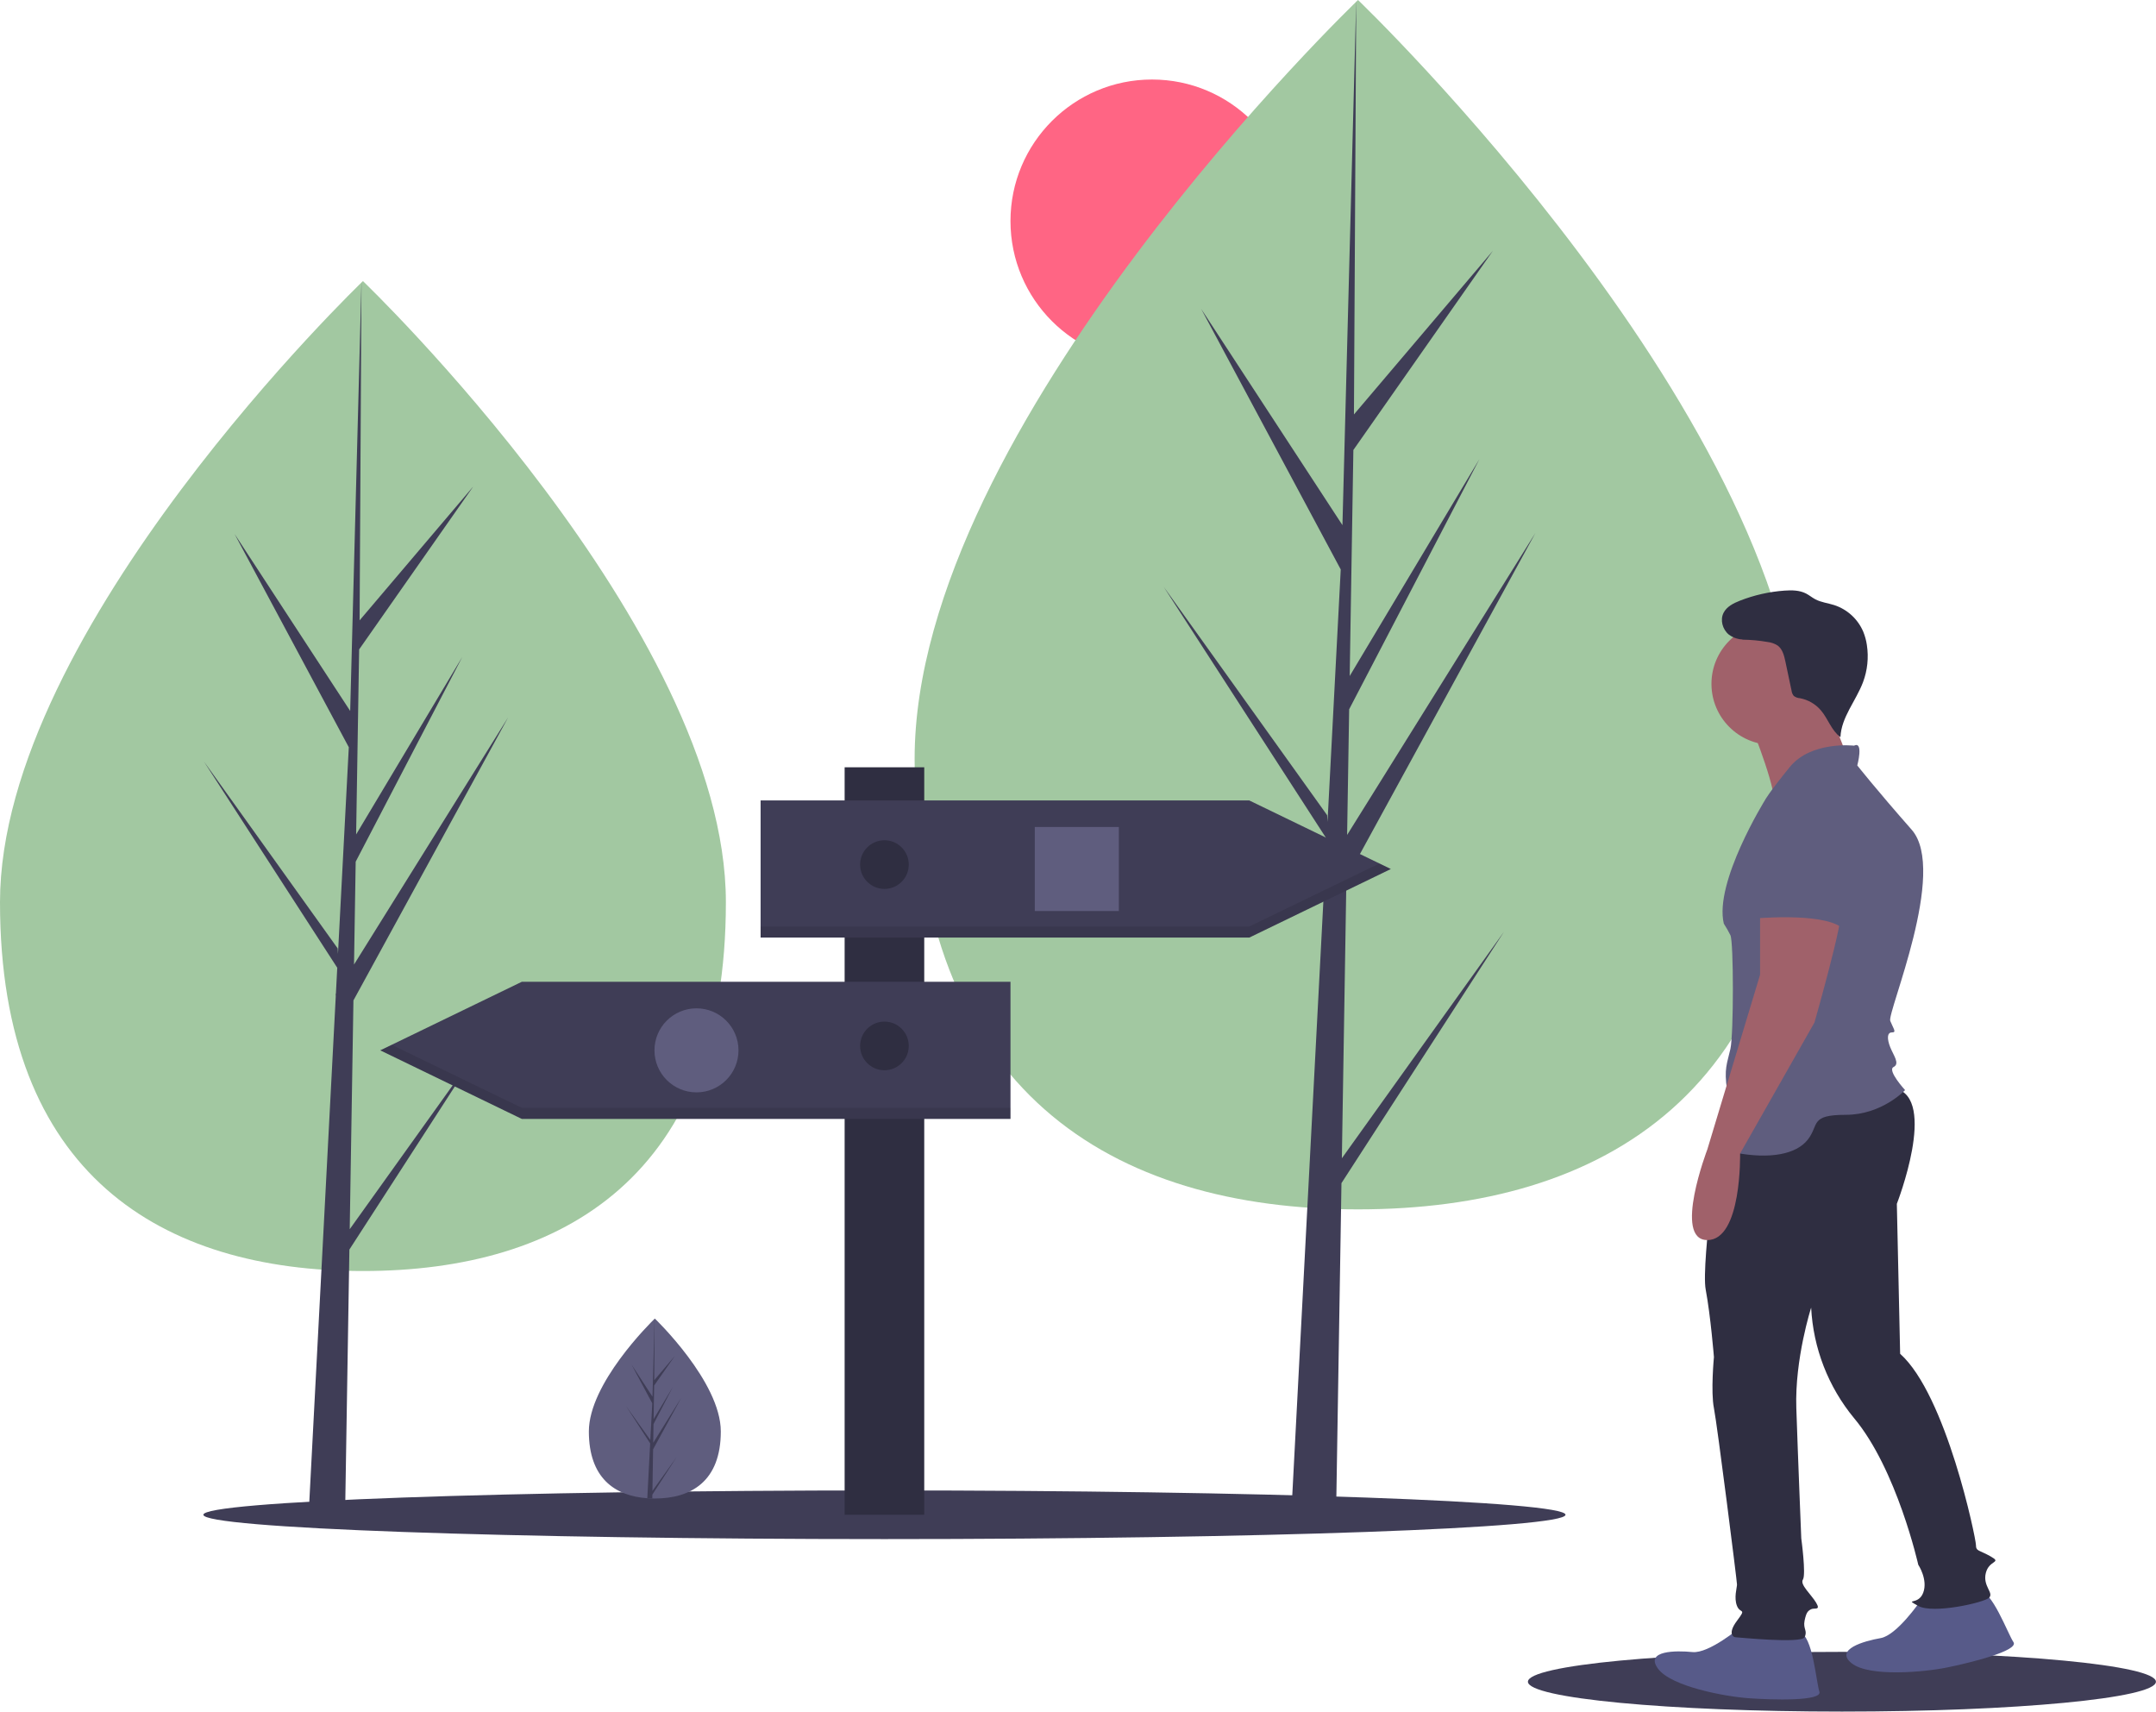 <svg width="975" height="774" viewBox="0 0 975 774" fill="none" xmlns="http://www.w3.org/2000/svg">
<g clip-path="url(#clip0)">
<path d="M520.967 163.958C556.313 163.958 584.967 135.304 584.967 99.958C584.967 64.612 556.313 35.958 520.967 35.958C485.621 35.958 456.967 64.612 456.967 99.958C456.967 135.304 485.621 163.958 520.967 163.958Z" fill="#FF6584"/>
<path d="M328.263 407.972C328.263 531.582 254.779 574.742 164.132 574.742C73.484 574.742 0 531.582 0 407.972C0 284.362 164.132 127.11 164.132 127.11C164.132 127.11 328.263 284.362 328.263 407.972Z" fill="#A2C8A1"/>
<path d="M158.153 555.833L159.833 452.383L229.79 324.4L160.097 436.154L160.852 389.639L209.067 297.044L161.052 377.329L162.412 293.669L214.04 219.952L162.625 280.514L163.474 127.11L158.138 330.188L158.576 321.811L106.085 241.464L157.735 337.893L152.844 431.327L152.698 428.847L92.185 344.294L152.515 437.608L151.903 449.293L151.794 449.469L151.844 450.428L139.435 687.478H156.014L158.003 565.037L218.185 471.952L158.153 555.833Z" fill="#3F3D56"/>
<path d="M814.647 343.122C814.647 494.133 724.873 546.861 614.132 546.861C503.39 546.861 413.616 494.133 413.616 343.122C413.616 192.11 614.132 -6.10352e-05 614.132 -6.10352e-05C614.132 -6.10352e-05 814.647 192.11 814.647 343.122Z" fill="#A2C8A1"/>
<path d="M606.827 523.761L608.88 397.378L694.345 241.024L609.202 377.552L610.126 320.725L669.028 207.605L610.37 305.687L612.03 203.481L675.104 113.423L612.291 187.409L613.329 0L606.809 248.096L607.345 237.861L543.218 139.704L606.317 257.508L600.341 371.654L600.164 368.625L526.236 265.329L599.94 379.328L599.192 393.603L599.059 393.818L599.12 394.99L583.96 684.589H604.214L606.645 535.005L680.167 421.285L606.827 523.761Z" fill="#3F3D56"/>
<path d="M399.967 695.958C570.071 695.958 707.967 691.033 707.967 684.958C707.967 678.883 570.071 673.958 399.967 673.958C229.863 673.958 91.967 678.883 91.967 684.958C91.967 691.033 229.863 695.958 399.967 695.958Z" fill="#3F3D56"/>
<path d="M832.967 773.958C911.391 773.958 974.967 767.914 974.967 760.458C974.967 753.002 911.391 746.958 832.967 746.958C754.543 746.958 690.967 753.002 690.967 760.458C690.967 767.914 754.543 773.958 832.967 773.958Z" fill="#3F3D56"/>
<path d="M417.967 346.958H381.967V684.958H417.967V346.958Z" fill="#2F2E41"/>
<path d="M564.967 423.958H343.967V361.958H564.967L628.967 392.958L564.967 423.958Z" fill="#3F3D56"/>
<path opacity="0.1" d="M564.967 418.958H343.967V423.958H564.967L628.967 392.958L623.806 390.458L564.967 418.958Z" fill="black"/>
<path d="M235.967 505.958H456.967V443.958H235.967L171.967 474.958L235.967 505.958Z" fill="#3F3D56"/>
<path opacity="0.1" d="M177.128 472.458L171.967 474.958L235.967 505.958H456.967V500.958H235.967L177.128 472.458Z" fill="black"/>
<path d="M505.967 373.958H467.967V411.958H505.967V373.958Z" fill="#5F5D7E"/>
<path d="M314.967 493.958C325.46 493.958 333.967 485.451 333.967 474.958C333.967 464.465 325.46 455.958 314.967 455.958C304.474 455.958 295.967 464.465 295.967 474.958C295.967 485.451 304.474 493.958 314.967 493.958Z" fill="#5F5D7E"/>
<path d="M399.967 401.958C406.042 401.958 410.967 397.033 410.967 390.958C410.967 384.883 406.042 379.958 399.967 379.958C393.892 379.958 388.967 384.883 388.967 390.958C388.967 397.033 393.892 401.958 399.967 401.958Z" fill="#2F2E41"/>
<path d="M399.967 483.958C406.042 483.958 410.967 479.033 410.967 472.958C410.967 466.883 406.042 461.958 399.967 461.958C393.892 461.958 388.967 466.883 388.967 472.958C388.967 479.033 393.892 483.958 399.967 483.958Z" fill="#2F2E41"/>
<path d="M325.967 647.294C325.967 669.763 312.611 677.608 296.133 677.608C295.751 677.608 295.37 677.604 294.99 677.595C294.226 677.579 293.47 677.542 292.723 677.491C277.853 676.439 266.299 668.19 266.299 647.294C266.299 625.669 293.934 598.382 296.009 596.362L296.013 596.359C296.093 596.28 296.133 596.242 296.133 596.242C296.133 596.242 325.967 624.825 325.967 647.294Z" fill="#5F5D7E"/>
<path d="M295.046 674.17L305.958 658.924L295.019 675.845L294.99 677.595C294.226 677.579 293.47 677.542 292.723 677.491L293.899 655.012L293.89 654.837L293.91 654.805L294.021 652.682L283.055 635.719L294.055 651.089L294.081 651.54L294.97 634.556L285.581 617.028L295.084 631.575L296.009 596.362L296.013 596.242V596.358L295.859 624.126L305.205 613.118L295.82 626.518L295.573 641.725L304.3 627.13L295.537 643.962L295.399 652.416L308.068 632.104L295.351 655.366L295.046 674.17Z" fill="#3F3D56"/>
<path d="M787.007 735.872C787.007 735.872 772.848 747.795 765.396 747.05C757.944 746.305 743.785 746.305 749.746 754.502C755.708 762.7 780.3 767.171 790.733 767.916C801.166 768.661 824.268 769.407 822.777 764.935C821.287 760.464 819.797 739.598 813.835 738.108C807.873 736.617 787.007 735.872 787.007 735.872Z" fill="#575A89"/>
<path d="M868.273 724.165C868.273 724.165 857.839 739.455 850.461 740.74C843.082 742.026 829.444 745.831 837.39 752.124C845.335 758.418 870.224 756.115 880.474 754.029C890.723 751.943 913.175 746.452 910.538 742.546C907.9 738.64 900.857 718.942 894.714 719.109C888.571 719.275 868.273 724.165 868.273 724.165Z" fill="#575A89"/>
<path d="M778.713 505.496C778.713 505.496 769.122 571.18 771.358 583.103C773.593 595.027 775.084 613.657 775.084 613.657C775.084 613.657 773.593 629.306 775.084 636.758C776.574 644.211 785.517 715.006 785.517 716.496C785.517 717.987 784.026 722.458 785.517 726.184C787.007 729.91 789.988 726.929 785.517 732.891C781.045 738.853 784.026 740.343 784.771 740.343C785.517 740.343 814.58 743.324 816.07 740.343C817.561 737.362 815.325 736.617 816.07 732.891C816.816 729.165 817.561 728.42 819.051 727.675C820.542 726.929 823.523 728.42 821.287 724.694C819.051 720.968 813.835 716.496 815.325 714.261C816.816 712.025 814.58 695.63 814.58 695.63C814.58 695.63 813.09 659.115 812.344 636.758C811.599 614.402 819.051 591.3 819.051 591.3C819.979 609.593 826.773 627.1 838.427 641.23C857.802 664.331 867.49 707.554 867.49 707.554C867.49 707.554 871.961 714.261 869.726 720.222C867.49 726.184 860.783 722.458 867.49 726.184C874.197 729.91 897.299 724.694 899.534 722.458C901.77 720.222 896.554 717.242 898.044 711.28C899.534 705.318 905.496 706.809 900.28 703.828C895.063 700.847 893.573 701.592 893.573 698.611C893.573 695.63 880.159 630.797 859.293 612.166L857.802 544.352C857.802 544.352 876.433 496.658 857.057 492.187C837.682 487.716 778.713 505.496 778.713 505.496Z" fill="#2F2E41"/>
<path d="M792.224 328.985C792.224 328.985 804.892 360.284 801.911 364.756C798.931 369.227 838.427 349.851 838.427 349.851C838.427 349.851 825.758 318.552 825.758 314.826C825.758 311.1 792.224 328.985 792.224 328.985Z" fill="#A0616A"/>
<path d="M801.539 336.81C816.767 336.81 829.112 324.465 829.112 309.237C829.112 294.009 816.767 281.664 801.539 281.664C786.311 281.664 773.966 294.009 773.966 309.237C773.966 324.465 786.311 336.81 801.539 336.81Z" fill="#A0616A"/>
<path d="M838.427 337.183C838.427 337.183 819.051 334.947 809.363 346.87C799.676 358.794 798.185 361.775 798.185 361.775C798.185 361.775 775.084 399.035 779.555 417.666C780.645 419.348 781.64 421.089 782.536 422.882C784.026 425.863 784.026 467.595 782.536 474.302C781.045 481.009 779.555 483.245 781.045 492.932C782.536 502.62 769.122 518.27 784.771 521.25C800.421 524.231 812.344 521.996 817.561 515.289C822.777 508.582 818.306 504.111 834.701 504.111C851.095 504.111 861.528 492.932 861.528 492.932C861.528 492.932 853.331 483.99 856.312 482.499C859.293 481.009 856.312 477.283 854.822 473.557C853.331 469.831 853.331 466.85 855.567 466.85C857.802 466.85 856.312 465.359 854.822 461.633C853.331 457.907 880.904 393.819 864.509 375.189C848.115 356.558 839.917 346.125 839.917 346.125C839.917 346.125 842.898 334.947 838.427 337.183Z" fill="#5F5D7E"/>
<path d="M795.95 407.978V440.767L772.103 519.76C772.103 519.76 756.453 560.747 772.103 560.747C787.752 560.747 786.914 521.626 786.914 521.626L820.542 462.379C820.542 462.379 833.956 415.43 832.465 411.704C830.975 407.978 795.95 407.978 795.95 407.978Z" fill="#A0616A"/>
<path d="M808.618 359.539C808.618 359.539 786.262 368.482 792.224 392.328C798.185 416.175 792.224 415.43 792.224 415.43C792.224 415.43 822.777 412.449 832.465 419.156L834.701 410.214C834.701 410.214 843.643 358.794 808.618 359.539Z" fill="#5F5D7E"/>
<path d="M792.124 288.538C790.403 289.148 788.557 289.321 786.753 289.04C784.949 288.759 783.243 288.034 781.79 286.93C778.981 284.615 777.789 280.345 779.442 277.102C780.868 274.302 783.92 272.765 786.847 271.619C793.303 269.094 800.103 267.559 807.018 267.065C810.314 266.83 813.777 266.868 816.719 268.374C818.174 269.119 819.439 270.194 820.88 270.966C823.531 272.385 826.616 272.701 829.48 273.614C832.411 274.57 835.102 276.145 837.372 278.231C839.641 280.317 841.437 282.867 842.636 285.707C843.414 287.635 843.958 289.651 844.256 291.709C845.113 297.346 844.514 303.107 842.517 308.447C839.34 316.905 832.678 324.299 832.302 333.326C828.224 330.367 826.712 325.028 823.444 321.193C821.013 318.359 817.692 316.433 814.025 315.73C813.01 315.668 812.034 315.312 811.217 314.706C810.648 314.026 810.292 313.194 810.192 312.314L807.402 299.14C806.834 296.459 806.116 293.535 803.912 291.906C802.54 291.028 800.984 290.48 799.365 290.304C795.517 289.632 791.621 289.276 787.715 289.242" fill="#2F2E41"/>
</g>
<defs>
<clipPath id="clip0">
<rect width="974.967" height="773.958" fill="white"/>
</clipPath>
</defs>
</svg>
